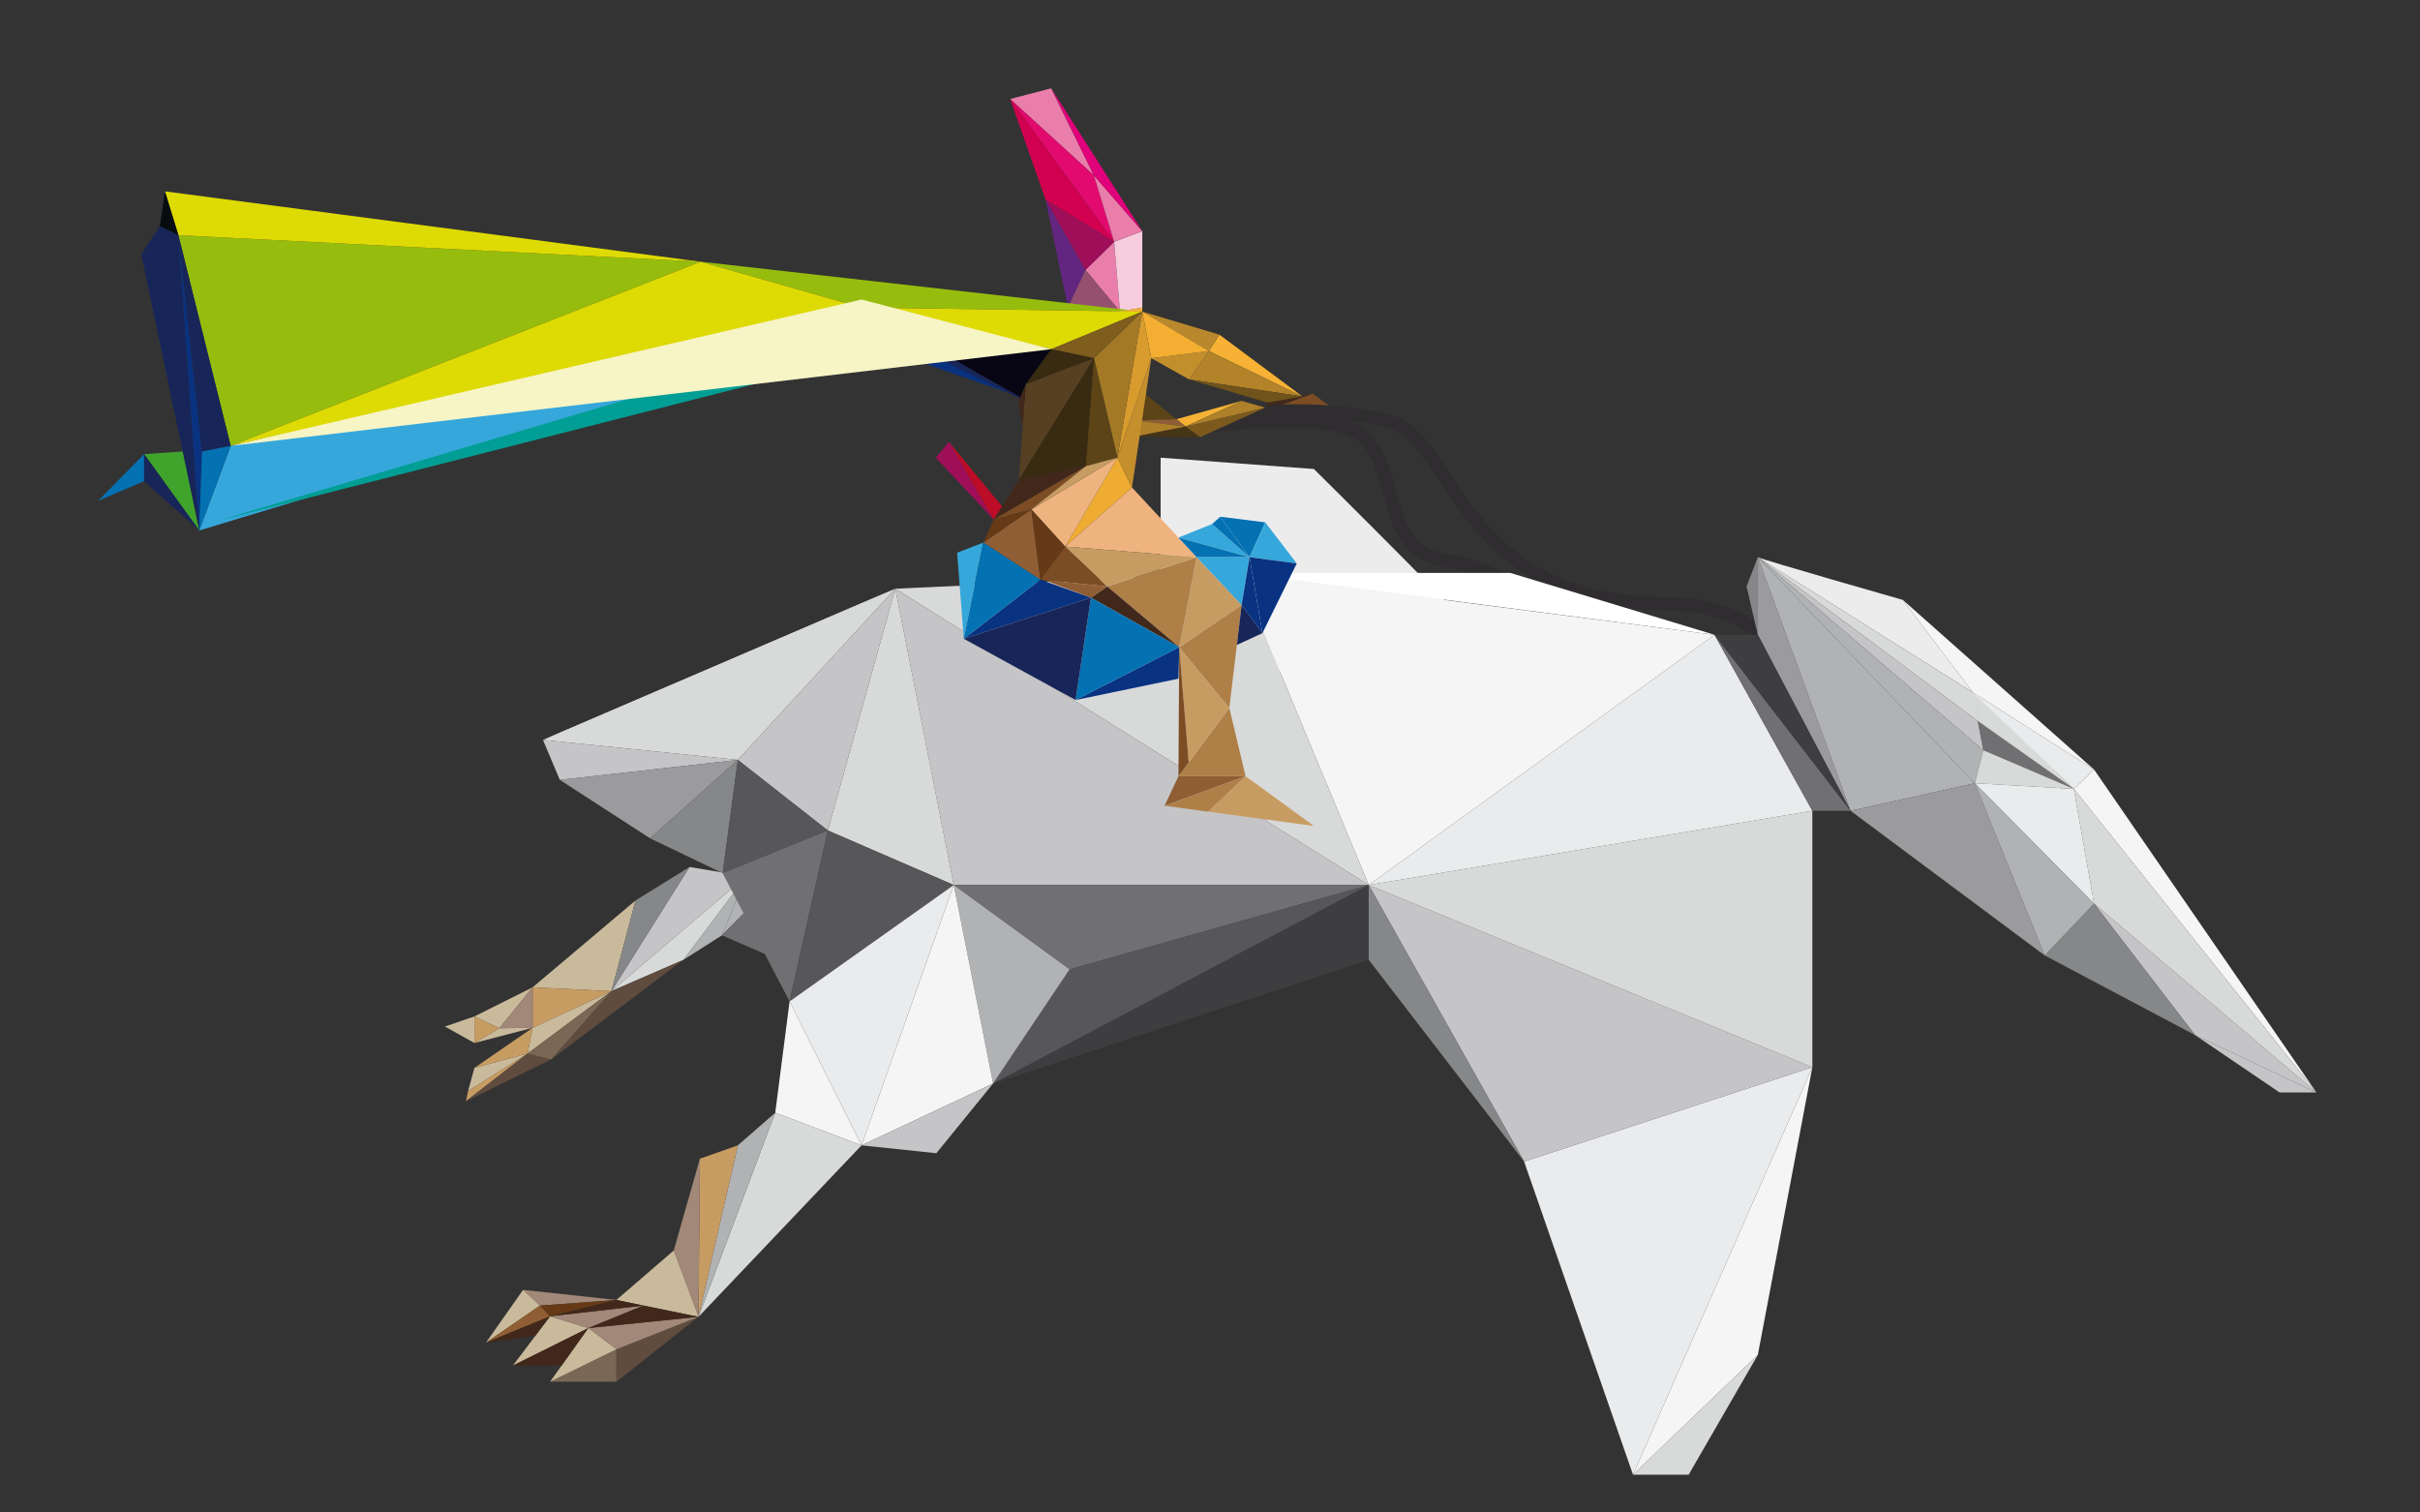 <?xml version="1.0" encoding="utf-8"?>
<!-- Generator: Adobe Illustrator 15.0.2, SVG Export Plug-In . SVG Version: 6.00 Build 0)  -->
<!DOCTYPE svg PUBLIC "-//W3C//DTD SVG 1.1//EN" "http://www.w3.org/Graphics/SVG/1.1/DTD/svg11.dtd">
<svg version="1.1" id="Capa_1" xmlns="http://www.w3.org/2000/svg" xmlns:xlink="http://www.w3.org/1999/xlink" x="0px" y="0px"
	 width="400px" height="250px" viewBox="0 0 400 250" enable-background="new 0 0 400 250" xml:space="preserve">
<rect x="0" y="0" width="400" height="250" fill="#333333" stroke="none"/>
<path fill="#ECECED" d="M248.499,109.806c0-1.3-31.325-32.285-31.325-32.285l-25.332-1.869v32.887l47.234,5.506L248.499,109.806z"/>
<g>
	<polygon fill="#CABA9C" points="105.045,148.838 101.071,163.821 88.036,163.196 	"/>
	<polygon fill="#CABA9C" points="78.417,172.397 73.539,169.677 78.417,168.005 	"/>
	<polygon fill="#CABA9C" points="82.53,169.958 88.036,163.196 78.417,168.005 	"/>
	<polygon fill="#CABA9C" points="87.2,174.14 78.417,176.509 77.372,180.343 	"/>
	<polygon fill="#CABA9C" points="101.071,163.821 87.2,174.14 88.036,169.888 	"/>
	<polygon fill="#CABA9C" points="78.417,172.397 82.53,169.958 88.036,169.888 	"/>
	<polygon fill="#B0B2B3" points="123.307,144.863 119.333,154.6 132.833,141.031 	"/>
	<polygon fill="#C5C5C7" points="113.967,143.309 123.307,144.863 101.071,163.821 	"/>
	<polygon fill="#B0B2B3" points="112.943,158.665 119.333,154.6 123.307,144.863 	"/>
	<polygon fill="#D8D9D9" points="101.071,163.821 112.943,158.665 123.307,144.863 	"/>
	<polygon fill="#C79C63" points="77.024,182.015 77.372,180.343 87.2,174.14 	"/>
	<polygon fill="#C79C63" points="78.417,168.005 82.53,169.958 78.417,172.397 	"/>
	<polygon fill="#C79C63" points="88.036,163.196 101.071,163.821 88.036,169.888 	"/>
	<polygon fill="#C79C63" points="78.417,176.509 88.036,169.888 87.2,174.14 	"/>
	<polygon fill="#A28878" points="88.036,163.196 88.036,169.888 82.53,169.958 	"/>
	<polygon fill="#5F4C3F" points="91.104,175.114 112.943,158.665 101.071,163.821 	"/>
	<polygon fill="#5F4C3F" points="77.024,182.015 91.104,175.114 87.2,174.14 	"/>
	<polygon fill="#786854" points="91.104,175.114 101.071,163.821 87.2,174.14 	"/>
	<polygon fill="#707072" points="119.333,154.6 130.462,159.433 132.833,141.031 	"/>
	<polygon fill="#868788" points="105.045,148.838 113.967,143.309 101.071,163.821 	"/>
</g>
<polygon fill="#F7B235" points="199.816,58.016 201.563,55.322 215.268,65.522 "/>
<polygon fill="#7C4D24" points="216.941,65.056 221.588,68.446 209.136,67.888 "/>
<polygon fill="#41281A" points="209.507,66.544 216.941,65.056 209.136,67.888 "/>
<g>
	<g>
		<g>
			<path fill="#302D30" d="M204.767,68.446c2.851,0.366,4.725,0.622,8.024,0.568l1.948,0l1.358,0.025l1.019,0.034l1.151,0.054
				c0.778,0.042,1.577,0.098,2.392,0.17c1.63,0.144,3.327,0.35,5.056,0.646c0.864,0.148,1.736,0.317,2.611,0.512
				c0.456,0.104,0.845,0.188,1.219,0.319c0.381,0.129,0.752,0.294,1.114,0.485c1.452,0.773,2.72,2.041,3.862,3.451
				c1.145,1.416,2.185,2.978,3.221,4.534c2.057,3.125,4.15,6.232,6.454,8.839c2.286,2.621,4.745,4.735,7.012,6.258
				c2.265,1.534,4.302,2.51,5.733,3.124c1.437,0.611,2.274,0.88,2.272,0.884c-0.003-0.03,3.3,1.319,8.667,2.046
				c1.338,0.181,2.8,0.326,4.357,0.411c0.779,0.044,1.582,0.075,2.405,0.089c0.837,0.019,1.658,0.001,2.46,0.039
				c3.259,0.129,6.761,0.871,9.961,2.49c3.209,1.595,6.052,4.044,8.283,6.865c1.121,1.407,2.104,2.899,2.956,4.412
				c0.428,0.756,0.823,1.518,1.188,2.277l0.528,1.138l0.457,1.061c0.828,1.992,1.364,3.687,1.626,4.532
				c0.933,3.138,1.69,4.853,2.759,7.519c0.308-2.863,0.263-4.876-0.678-8.15c-0.264-0.884-0.817-2.652-1.685-4.741l-0.479-1.114
				l-0.555-1.196c-0.385-0.8-0.802-1.604-1.254-2.404c-0.902-1.601-1.947-3.19-3.151-4.7c-2.391-3.025-5.491-5.707-9.015-7.457
				c-3.513-1.777-7.349-2.581-10.851-2.716c-0.891-0.04-1.731-0.021-2.513-0.04c-0.796-0.013-1.571-0.042-2.322-0.084
				c-1.502-0.082-2.906-0.221-4.188-0.393c-5.138-0.695-8.235-1.965-8.236-1.937c0.002-0.004-0.788-0.258-2.138-0.833
				c-1.346-0.578-3.252-1.493-5.368-2.929c-2.119-1.426-4.419-3.401-6.591-5.893c-2.19-2.48-4.21-5.471-6.274-8.61
				c-1.042-1.565-2.105-3.169-3.343-4.702c-1.234-1.519-2.677-3.01-4.531-4.005c-0.461-0.245-0.942-0.458-1.438-0.626
				c-0.5-0.174-1.014-0.285-1.45-0.384c-0.913-0.203-1.821-0.379-2.72-0.533c-1.796-0.307-3.55-0.52-5.231-0.668
				c-0.841-0.073-1.664-0.13-2.465-0.174l-1.186-0.055l-1.046-0.034l-1.396-0.023l-1.999,0.011
				C209.379,66.927,207.461,67.431,204.767,68.446z"/>
		</g>
	</g>
</g>
<g>
	<g>
		<g>
			<path fill="#302D30" d="M195.962,71.162c2.942,0.202,4.893,0.307,8.268-0.049c0.693-0.069,1.913-0.19,3.438-0.297
				c2.305-0.16,5.107-0.277,7.972-0.13c2.838,0.157,5.842,0.566,8.011,1.688c1.117,0.565,1.724,1.256,2.331,2.227
				c0.576,0.91,0.98,1.816,1.285,2.596c0.598,1.57,0.849,2.614,0.858,2.608l0.632,2.352c0.417,1.478,0.873,3.638,2.081,6.019
				c0.61,1.177,1.483,2.392,2.669,3.35c1.176,0.967,2.622,1.621,4.068,1.982c0.729,0.191,1.474,0.289,2.08,0.403
				c0.639,0.12,1.268,0.264,1.883,0.427c1.229,0.326,2.397,0.732,3.468,1.175c2.032,0.841,3.599,1.764,4.366,2.233
				c1.412,0.867,2.515,1.558,3.599,2.191c1.078,0.643,2.146,1.21,3.378,2.017c-0.713-1.296-1.459-2.317-2.347-3.288
				c-0.896-0.964-1.957-1.876-3.457-2.817c-0.816-0.51-2.49-1.503-4.68-2.411c-1.153-0.479-2.417-0.918-3.751-1.271
				c-0.666-0.177-1.351-0.333-2.045-0.463c-0.728-0.135-1.342-0.214-1.939-0.372c-1.206-0.302-2.317-0.815-3.209-1.547
				c-0.898-0.726-1.583-1.659-2.099-2.649c-1.024-1.995-1.499-4.08-1.905-5.546l-0.646-2.395c-0.013,0.002-0.264-1.066-0.921-2.806
				c-0.339-0.865-0.794-1.901-1.479-2.986c-0.352-0.539-0.711-1.083-1.289-1.664c-0.555-0.549-1.204-0.991-1.887-1.348
				c-2.761-1.402-5.94-1.762-8.937-1.948c-3.009-0.155-5.887-0.031-8.25,0.135c-1.561,0.112-2.805,0.24-3.512,0.318
				C200.559,69.292,198.658,69.96,195.962,71.162z"/>
		</g>
	</g>
</g>
<polygon fill="#F5F5F6" points="382.882,180.579 346.125,127.195 342.779,130.393 "/>
<polygon fill="#C5C5C7" points="362.83,171.099 376.794,180.579 382.882,180.579 "/>
<polygon fill="#C5C5C7" points="346.125,149.352 362.83,171.099 382.882,180.579 "/>
<polygon fill="#D8D9D9" points="346.125,149.352 342.779,130.393 382.882,180.579 "/>
<path fill="#ECECED" d="M290.548,92.101c0.559,0.372,23.979,7.063,23.979,7.063l11.533,15.26L290.548,92.101z"/>
<polygon fill="#707072" points="327.815,124 326.886,119.167 342.779,130.393 "/>
<polygon fill="#D8D9D9" points="326.886,114.944 326.886,119.167 342.779,130.393 "/>
<polygon fill="#868788" points="288.688,96.933 290.548,104.927 290.548,92.101 "/>
<polygon fill="#D8D9D9" points="326.886,119.167 290.548,92.101 326.886,114.944 "/>
<polygon fill="#C5C5C7" points="327.815,124 290.548,92.101 326.886,119.167 "/>
<polygon fill="#9B9B9D" points="290.548,104.927 305.882,134.016 290.548,92.101 "/>
<polygon fill="#B0B2B3" points="326.421,129.463 305.882,134.016 290.548,92.101 "/>
<polygon fill="#9B9B9D" points="337.968,157.927 326.421,129.463 305.882,134.016 "/>
<polygon fill="#868788" points="337.968,157.927 362.83,171.099 346.125,149.352 "/>
<path fill="#B0B2B3" d="M326.421,129.463c0.466,0.557,19.704,19.889,19.704,19.889l-8.157,8.575L326.421,129.463z"/>
<polygon fill="#B0B2B3" points="326.421,129.463 327.815,124 290.548,92.101 "/>
<polygon fill="#D8D9D9" points="326.421,129.463 342.779,130.393 327.815,124 "/>
<polygon fill="#EAEBEC" points="326.421,129.463 346.125,149.352 342.779,130.393 "/>
<polygon fill="#F5F5F6" points="269.917,243.752 290.548,223.957 299.562,176.397 "/>
<polygon fill="#D8D9D9" points="279.117,243.752 290.548,223.957 269.917,243.752 "/>
<polygon fill="#EAEBEC" points="251.918,191.995 299.562,176.397 269.917,243.752 "/>
<polygon fill="#C5C5C7" points="226.235,146.285 299.562,176.397 251.918,191.995 "/>
<polygon fill="#D8D9D9" points="299.562,134.016 299.562,176.397 226.235,146.285 "/>
<polygon fill="#EAEBEC" points="283.392,104.927 299.562,134.016 226.235,146.285 "/>
<path fill="#F5F5F6" d="M204.767,94.704c1.395,0.278,78.625,10.224,78.625,10.224l-57.156,41.358L204.767,94.704z"/>
<polygon fill="#FFFFFF" points="249.655,94.704 204.767,94.704 283.392,104.927 "/>
<polygon fill="#707072" points="283.392,104.927 305.882,134.016 299.562,134.016 "/>
<polygon fill="#3E3D3F" points="283.392,104.927 290.548,104.927 305.882,134.016 "/>
<polygon fill="#D8D9D9" points="147.981,97.307 204.767,94.704 226.235,146.285 "/>
<polygon fill="#3E3D3F" points="164.152,179.091 226.235,146.285 226.235,158.646 "/>
<polygon fill="#868788" points="251.918,191.995 226.235,158.646 226.235,146.285 "/>
<polygon fill="#EAEBEC" points="110.62,114.045 147.981,97.307 89.746,122.305 "/>
<polygon fill="#D8D9D9" points="121.959,125.605 89.746,122.305 147.981,97.307 "/>
<polygon fill="#C5C5C7" points="157.646,146.285 226.235,146.285 147.981,97.307 "/>
<polygon fill="#D8D9D9" points="136.829,137.27 157.646,146.285 147.981,97.307 "/>
<polygon fill="#C5C5C7" points="121.959,125.605 136.829,137.27 147.981,97.307 "/>
<polygon fill="#C5C5C7" points="92.534,128.905 89.746,122.305 121.959,125.605 "/>
<polygon fill="#9B9B9D" points="107.461,138.572 92.534,128.905 121.959,125.605 "/>
<polygon fill="#868788" points="119.45,144.334 121.959,125.605 107.461,138.572 "/>
<polygon fill="#57575A" points="119.45,144.334 136.829,137.27 121.959,125.605 "/>
<polygon fill="#707072" points="130.51,165.522 136.829,137.27 119.45,144.334 "/>
<polygon fill="#57575A" points="157.646,146.285 130.51,165.522 136.829,137.27 "/>
<polygon fill="#707072" points="176.792,160.226 226.235,146.285 157.646,146.285 "/>
<polygon fill="#57575A" points="164.152,179.091 176.792,160.226 226.235,146.285 "/>
<polygon fill="#B0B2B3" points="157.646,146.285 164.152,179.091 176.792,160.226 "/>
<polygon fill="#F5F5F6" points="142.405,189.315 164.152,179.091 157.646,146.285 "/>
<polygon fill="#C5C5C7" points="142.405,189.315 154.766,190.616 164.152,179.091 "/>
<polygon fill="#EAEBEC" points="130.51,165.522 142.405,189.315 157.646,146.285 "/>
<polygon fill="#F5F5F6" points="128.139,183.925 130.51,165.522 142.405,189.315 "/>
<polygon fill="#D8D9D9" points="115.454,217.66 128.139,183.925 142.405,189.315 "/>
<polygon fill="#B0B2B3" points="128.139,183.925 121.959,189.315 115.454,217.66 "/>
<polygon fill="#C79C63" points="115.687,191.522 121.959,189.315 115.454,217.66 "/>
<path fill="#C5C5C7" d="M103.929,214.873"/>
<polygon fill="#A28878" points="111.364,206.694 115.687,191.522 115.454,217.66 "/>
<polygon fill="#CABA9C" points="101.884,214.873 111.364,206.694 115.454,217.66 "/>
<polygon fill="#5F4C3F" points="101.884,228.395 115.454,217.66 101.884,223.026 "/>
<polygon fill="#786854" points="90.918,228.395 101.884,223.026 101.884,228.395 "/>
<polygon fill="#A28878" points="115.454,217.66 97.238,219.52 101.884,223.026 "/>
<polygon fill="#CABA9C" points="90.918,228.395 97.238,219.52 101.884,223.026 "/>
<polygon fill="#A28878" points="86.457,213.201 101.884,214.873 89.245,215.803 "/>
<polygon fill="#CABA9C" points="80.323,221.936 86.457,213.201 89.245,215.803 "/>
<polygon fill="#CABA9C" points="90.918,217.567 97.238,219.52 84.784,225.711 "/>
<polygon fill="#A28878" points="106.346,215.803 90.918,217.567 97.238,219.52 "/>
<polygon fill="#41281A" points="84.784,225.711 92.829,225.711 97.238,219.52 "/>
<polygon fill="#41281A" points="106.346,215.803 115.454,217.66 97.238,219.52 "/>
<polygon fill="#905E35" points="80.323,221.936 90.918,217.567 89.245,215.803 "/>
<polygon fill="#663A16" points="101.884,214.873 89.245,215.803 90.918,217.567 "/>
<polygon fill="#41281A" points="101.884,214.873 106.346,215.803 90.918,217.567 "/>
<polygon fill="#41281A" points="88.475,220.811 80.323,221.936 90.918,217.567 "/>
<path fill="#CABA9C" d="M130.51,165.522"/>
<polygon fill="#EFAC32" points="176.049,90.336 184.692,75.652 187.108,80.578 "/>
<polygon fill="#EFB380" points="170.474,84.203 176.049,90.336 184.692,75.652 "/>
<polygon fill="#EFB380" points="197.797,92.102 187.108,80.578 176.049,90.336 "/>
<g>
	<polygon fill="#5D4417" points="188.021,64.132 194.46,69.288 187.723,69.511 	"/>
	<polygon fill="#F7B235" points="205.231,66.265 194.46,69.288 195.962,70.487 	"/>
	<polygon fill="#905E36" points="187.723,69.511 194.46,69.288 195.962,70.487 	"/>
	<polygon fill="#463514" points="187.723,72.121 198.363,72.254 195.962,70.487 	"/>
	<polygon fill="#AD8029" points="195.962,70.487 187.723,69.511 187.723,72.121 	"/>
	<polygon fill="#7C5A1D" points="209.136,67.38 198.363,72.254 195.962,70.487 	"/>
	<polygon fill="#AD8029" points="205.231,66.265 209.136,67.38 195.962,70.487 	"/>
	<g>
		<polygon fill="#E97EAA" points="166.967,16.361 173.754,14.596 180.82,29.011 		"/>
		<polygon fill="#E20A6F" points="184.16,39.968 180.82,29.011 166.967,16.361 		"/>
		<polygon fill="#622580" points="176.522,50.837 172.822,32.998 179.417,44.619 		"/>
		<polygon fill="#D20050" points="166.967,16.361 172.822,32.998 184.16,39.968 		"/>
		<polygon fill="#E97EAA" points="185.119,51.496 184.16,39.968 179.417,44.619 		"/>
		<polygon fill="#F7CDDE" points="188.807,38.201 188.807,50.837 185.119,51.496 184.16,39.968 		"/>
		<polygon fill="#95506F" points="176.522,50.837 185.119,51.496 179.417,44.619 		"/>
		<polygon fill="#E97EAA" points="188.807,38.201 180.82,29.011 184.16,39.968 		"/>
		<polygon fill="#E0027A" points="173.754,14.596 188.807,38.201 180.82,29.011 		"/>
		<polygon fill="#9F0E59" points="184.16,39.968 179.417,44.619 172.822,32.998 		"/>
	</g>
	<polygon fill="#96BD0D" points="29.488,38.88 115.802,43.256 38.131,73.699 	"/>
	<polygon fill="#96BD0D" points="188.807,51.496 115.802,43.256 142.405,50.837 	"/>
	<polygon fill="#DEDA03" points="173.754,57.721 142.405,50.837 188.807,51.496 	"/>
	<polygon fill="#DEDA03" points="38.131,73.699 142.405,50.837 115.802,43.256 	"/>
	<polygon fill="#DEDA03" points="27.258,31.632 29.488,38.88 115.802,43.256 	"/>
	<polygon fill="#172559" points="23.354,42.041 32.927,87.685 29.488,38.88 	"/>
	<polygon fill="#172559" points="26.421,37.394 23.354,42.041 29.488,38.88 	"/>
	<polygon fill="#070D0F" points="26.421,37.394 27.258,31.632 29.488,38.88 	"/>
	<polygon fill="#40A42C" points="23.819,75.065 30.189,74.629 32.927,87.685 	"/>
	<polygon fill="#0471B2" points="16.198,82.798 23.819,75.065 23.819,79.526 	"/>
	<polygon fill="#172559" points="23.819,79.526 32.927,87.685 23.819,75.065 	"/>
	<polygon fill="#093280" points="32.927,87.685 33.392,74.629 29.488,38.88 	"/>
	<polygon fill="#36A7DA" points="144.148,54 32.927,87.685 38.131,73.699 	"/>
	<polygon fill="#093280" points="142.405,50.837 144.148,54 38.131,73.699 	"/>
	<polygon fill="#093280" points="144.148,54 168.428,65.522 145.939,57.721 	"/>
	<polygon fill="#080614" points="173.754,57.721 171.337,67.2 142.405,50.837 	"/>
	<polygon fill="#172559" points="142.405,50.837 171.337,67.2 144.148,54 	"/>
	<polygon fill="#F7B235" points="188.807,50.837 188.807,51.496 185.119,51.496 	"/>
	<polygon fill="#B28329" points="199.816,58.016 196.545,62.715 215.268,65.522 	"/>
	<polygon fill="#6F531A" points="209.507,66.544 196.545,62.715 215.268,65.522 	"/>
	<polygon fill="#BA882C" points="188.807,51.496 201.563,55.322 199.816,58.016 	"/>
	<polygon fill="#C38E2C" points="190.293,59.205 196.545,62.715 199.816,58.016 	"/>
	<polygon fill="#F4AF32" points="188.807,51.496 190.293,59.205 199.816,58.016 	"/>
	<polygon fill="#D79B2E" points="184.692,75.652 190.293,59.205 188.807,51.496 	"/>
	<polyline fill="#C58F2D" points="187.108,80.578 184.692,75.652 190.293,59.205 	"/>
	<polygon fill="#A37926" points="180.82,59.205 184.692,75.652 188.807,51.496 	"/>
	<polygon fill="#7E5D1D" points="173.754,57.721 180.82,59.205 188.807,51.496 	"/>
	<polygon fill="#574021" points="168.428,79.277 180.82,59.205 169.546,63.479 	"/>
	<polygon fill="#382B11" points="173.754,57.721 180.82,59.205 169.546,63.479 	"/>
	<polygon fill="#382B11" points="168.428,79.277 179.488,77.046 180.82,59.205 	"/>
	<polygon fill="#5D4417" points="179.488,77.046 184.692,75.652 180.82,59.205 	"/>
	<polygon fill="#41281A" points="164.246,85.875 168.428,79.277 179.488,77.046 	"/>
	<polygon fill="#7C4D24" points="179.488,77.046 170.474,84.203 164.246,85.875 	"/>
	<polygon fill="#C79C63" points="179.488,77.046 184.692,75.652 170.474,84.203 	"/>
	<polygon fill="#41281A" points="168.291,66.483 169.053,70.453 169.546,63.479 	"/>
	<polygon fill="#172559" points="29.488,38.88 38.131,73.699 33.392,74.629 	"/>
	<polygon fill="#0471B2" points="38.131,73.699 32.927,87.685 33.392,74.629 	"/>
	<polygon fill="#009E94" points="35.598,86.202 146.238,57.998 144.148,54 	"/>
	<polygon fill="#9F0E59" points="154.674,75.652 156.847,73.051 164.246,85.875 	"/>
	<polygon fill="#BD0C27" points="156.847,73.051 165.63,83.693 164.246,85.875 	"/>
	<polygon fill="#C79C63" points="217.174,136.525 205.882,128.301 199.655,134.156 	"/>
	<polygon fill="#905E35" points="192.488,133.18 194.785,128.301 205.882,128.301 	"/>
	<polygon fill="#AF7F48" points="205.882,128.301 199.655,134.156 192.488,133.18 	"/>
	<polygon fill="#AF7F48" points="203.194,117.009 194.785,128.301 205.882,128.301 	"/>
	<polygon fill="#C79C63" points="194.914,106.972 196.477,126.029 203.194,117.009 	"/>
	<polygon fill="#AF7F48" points="205.231,100.001 203.194,117.009 194.914,106.972 	"/>
	<polygon fill="#C79C63" points="197.797,92.102 205.231,100.001 194.914,106.972 	"/>
	<polygon fill="#AF7F48" points="183.022,96.935 194.914,106.972 197.797,92.102 	"/>
	<polygon fill="#905E35" points="162.526,89.685 171.963,95.819 170.474,84.203 	"/>
	<polygon fill="#7C4D24" points="183.022,96.935 176.049,90.336 171.963,95.819 	"/>
	<polygon fill="#C79C63" points="197.797,92.102 176.049,90.336 183.022,96.935 	"/>
	<polygon fill="#663A16" points="164.246,85.875 162.526,89.685 170.474,84.203 	"/>
	<polygon fill="#663A16" points="171.963,95.819 170.474,84.203 176.049,90.336 	"/>
	<polygon fill="#7C4D24" points="194.785,128.301 194.914,106.972 196.477,126.029 	"/>
	<polygon fill="#41281A" points="180.323,98.793 194.914,106.972 183.022,96.935 	"/>
	<polygon fill="#905E35" points="172.547,95.877 180.323,98.793 183.022,96.935 	"/>
	<polygon fill="#36A7DA" points="194.785,88.855 200.334,86.621 206.532,92.102 	"/>
	<polygon fill="#0471B2" points="201.698,85.413 206.532,92.102 200.334,86.621 	"/>
	<polygon fill="#0471B2" points="206.532,92.102 201.698,85.413 209.136,86.34 	"/>
	<polygon fill="#36A7DA" points="214.338,93.126 209.136,86.34 206.532,92.102 	"/>
	<polygon fill="#093280" points="208.668,104.651 214.338,93.126 206.532,92.102 	"/>
	<polygon fill="#0471B2" points="194.785,88.855 197.797,92.102 206.532,92.102 	"/>
	<polygon fill="#36A7DA" points="205.231,100.001 206.532,92.102 197.797,92.102 	"/>
	<polygon fill="#172559" points="204.441,106.597 208.668,104.651 205.231,100.001 	"/>
	<polygon fill="#093280" points="208.668,104.651 206.532,92.102 205.231,100.001 	"/>
	<polyline fill="#36A7DA" points="162.526,89.685 158.204,91.359 159.297,105.58 159.297,105.58 	"/>
	<polygon fill="#093280" points="194.785,112.178 177.785,115.709 194.914,106.972 	"/>
	<polygon fill="#0471B2" points="180.323,98.793 177.785,115.709 194.914,106.972 	"/>
	<polygon fill="#093280" points="159.297,105.58 171.963,95.819 180.323,98.793 	"/>
	<polygon fill="#0471B2" points="159.297,105.58 162.526,89.685 171.963,95.819 	"/>
	<polygon fill="#172559" points="159.297,105.58 177.785,115.709 180.323,98.793 	"/>
	<line fill="#57575A" x1="192.488" y1="133.18" x2="194.785" y2="128.301"/>
	<path fill="#57575A" d="M189.788,136.525"/>
</g>
<polygon fill="#EAEBEC" points="326.06,114.424 346.125,127.195 342.779,130.393 "/>
<polygon fill="#F5F5F6" points="314.526,99.165 346.125,127.195 326.06,114.424 "/>
<polygon fill="#F7F4C6" points="38.131,73.699 173.754,57.721 142.405,49.506 "/>
</svg>
